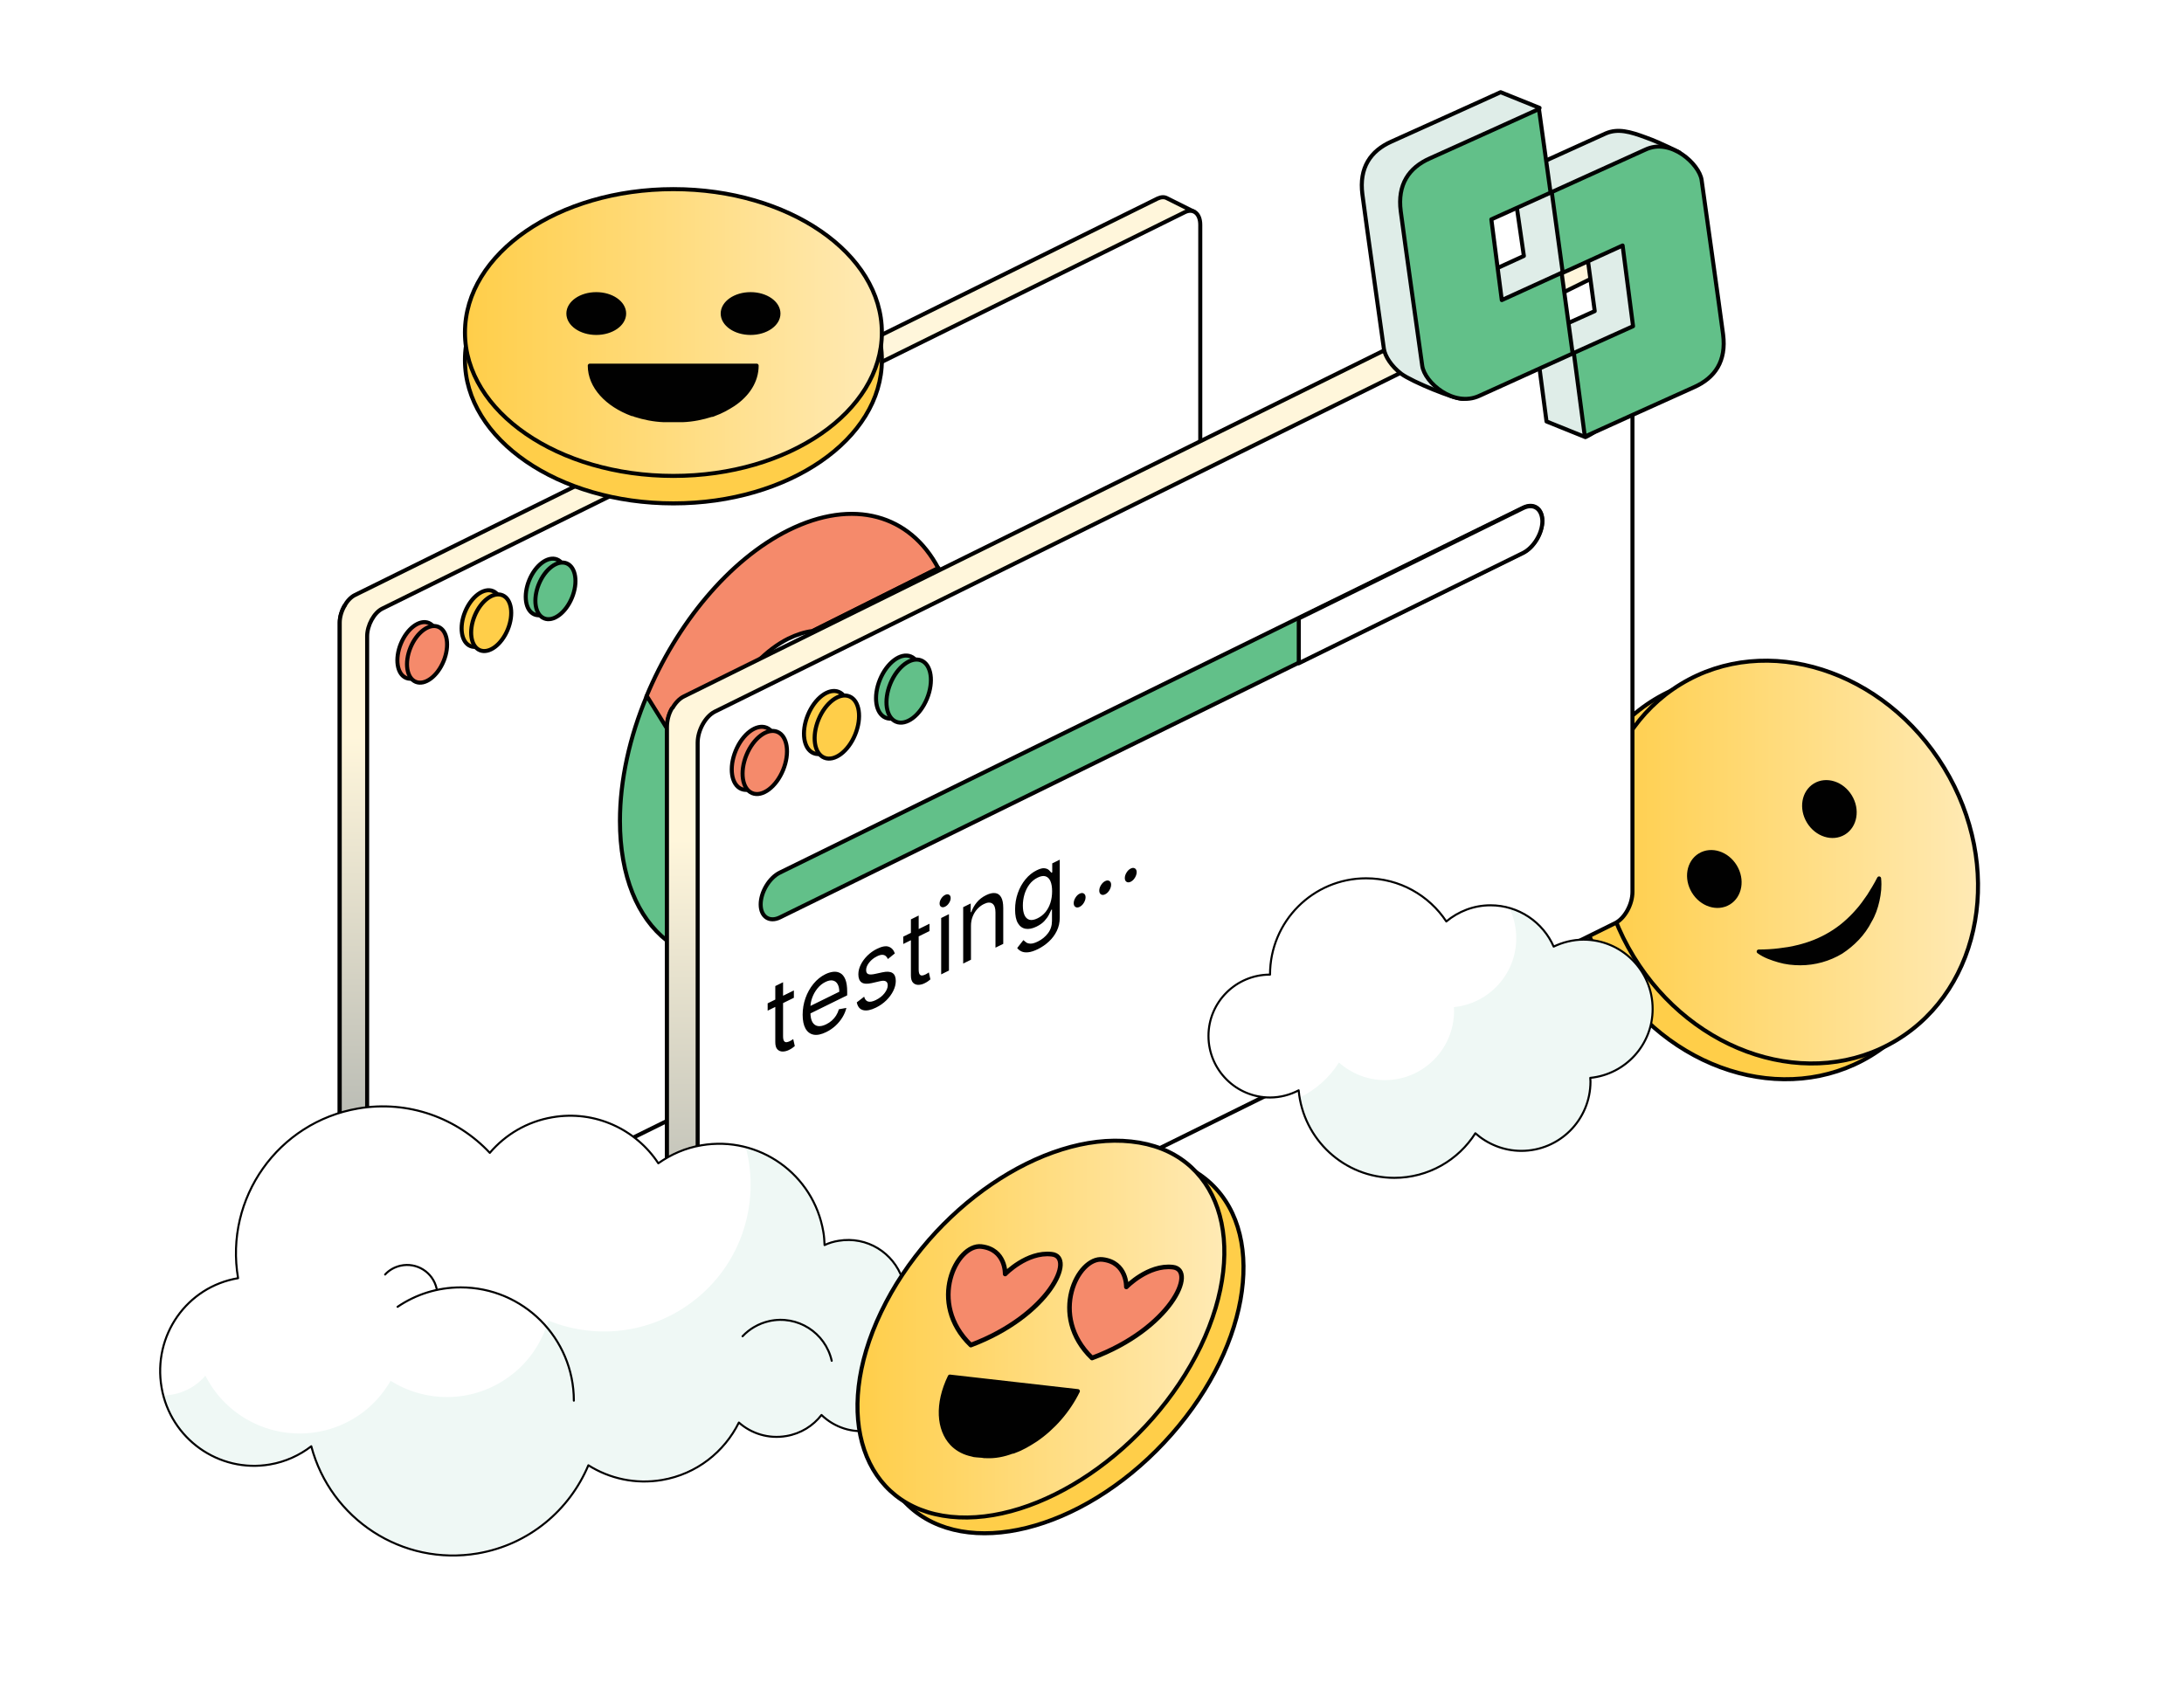 <svg width="450" height="350" viewBox="0 0 450 350" fill="none" xmlns="http://www.w3.org/2000/svg">
<rect width="450" height="350" fill="white"/>
<path d="M385.486 217.57C403.167 206.833 407.52 181.695 395.209 161.42C382.898 141.146 358.585 133.415 340.904 144.151C323.223 154.887 318.87 180.026 331.181 200.3C343.492 220.574 367.805 228.306 385.486 217.57Z" fill="#FFCE49" stroke="#010101" stroke-width="0.832" stroke-miterlimit="10" stroke-linecap="round" stroke-linejoin="round"/>
<path d="M400.575 158.219C388.256 137.993 363.951 130.252 346.305 140.989C328.659 151.727 324.247 176.864 336.566 197.091C348.885 217.317 373.19 225.058 390.837 214.321C408.483 203.583 412.894 178.446 400.575 158.219Z" fill="url(#paint0_linear_1795_86597)" stroke="#010101" stroke-width="0.832" stroke-miterlimit="10" stroke-linecap="round" stroke-linejoin="round"/>
<path d="M356.207 186.047C358.565 184.616 359.141 181.258 357.495 178.547C355.849 175.836 352.603 174.798 350.246 176.23C347.888 177.661 347.312 181.02 348.958 183.731C350.604 186.442 353.85 187.479 356.207 186.047Z" fill="#010101" stroke="#010101" stroke-width="0.832" stroke-miterlimit="10" stroke-linecap="round" stroke-linejoin="round"/>
<path d="M379.918 171.635C382.275 170.203 382.852 166.845 381.205 164.134C379.559 161.423 376.313 160.386 373.956 161.817C371.599 163.249 371.022 166.607 372.668 169.318C374.315 172.029 377.56 173.066 379.918 171.635Z" fill="#010101" stroke="#010101" stroke-width="0.832" stroke-miterlimit="10" stroke-linecap="round" stroke-linejoin="round"/>
<path d="M387.174 181.026C387.34 182.608 387.173 184.106 386.84 185.604C386.507 187.103 386.008 188.518 385.259 189.766C383.927 192.43 381.763 194.594 379.349 196.176C376.852 197.674 373.939 198.506 370.942 198.506C369.444 198.506 367.946 198.34 366.531 197.923C365.116 197.507 363.618 197.008 362.369 196.092C363.784 196.092 365.199 196.009 366.531 195.843C367.863 195.676 369.111 195.51 370.36 195.177C372.857 194.594 375.104 193.678 377.185 192.43C379.266 191.181 381.097 189.6 382.762 187.685C383.595 186.77 384.343 185.688 385.093 184.606C385.759 183.524 386.508 182.358 387.174 181.026Z" fill="#010101" stroke="#010101" stroke-width="0.832" stroke-miterlimit="10" stroke-linecap="round" stroke-linejoin="round"/>
<path d="M240.47 40.857C239.935 40.56 239.281 40.56 238.508 40.917L73.151 122.614C71.427 123.446 70 126.063 70 128.322V254.554C70 255.862 70.476 256.814 71.189 257.23L76.778 260.025L238.508 175.473C240.232 174.641 241.659 172.025 241.659 169.765L246.059 43.652L240.47 40.857Z" fill="#FFF6DB" stroke="#010101" stroke-width="0.832" stroke-miterlimit="10" stroke-linecap="round" stroke-linejoin="round"/>
<path d="M70.951 124.933C70.356 125.943 70 127.192 70 128.322V254.554C70 255.862 70.476 256.814 71.189 257.23L76.778 260.024L108.054 139.976" fill="url(#paint1_linear_1795_86597)"/>
<path d="M70.951 124.933C70.356 125.943 70 127.192 70 128.322V254.554C70 255.862 70.476 256.814 71.189 257.23L76.778 260.024L108.054 139.976" stroke="#010101" stroke-width="0.832" stroke-miterlimit="10" stroke-linecap="round" stroke-linejoin="round"/>
<path d="M244.156 178.268L78.8 259.966C77.075 260.798 75.648 259.668 75.648 257.349V131.117C75.648 128.858 77.075 126.241 78.8 125.409L244.156 43.712C245.881 42.879 247.308 44.009 247.308 46.328V172.56C247.308 174.879 245.881 177.436 244.156 178.268Z" fill="white" stroke="#010101" stroke-width="0.832" stroke-miterlimit="10"/>
<path d="M89.417 135.439C90.701 132.309 90.215 129.146 88.332 128.373C86.448 127.6 83.88 129.511 82.596 132.64C81.312 135.769 81.798 138.933 83.682 139.706C85.566 140.478 88.133 138.568 89.417 135.439Z" fill="#F58A6B" stroke="#010101" stroke-width="0.832" stroke-miterlimit="10" stroke-linecap="round" stroke-linejoin="round"/>
<path d="M102.653 128.872C103.937 125.742 103.451 122.579 101.567 121.806C99.683 121.033 97.115 122.944 95.832 126.073C94.547 129.202 95.034 132.366 96.917 133.139C98.801 133.911 101.369 132.001 102.653 128.872Z" fill="#FFCE49" stroke="#010101" stroke-width="0.832" stroke-miterlimit="10" stroke-linecap="round" stroke-linejoin="round"/>
<path d="M115.866 122.36C117.15 119.231 116.664 116.067 114.78 115.294C112.896 114.522 110.328 116.432 109.044 119.561C107.761 122.691 108.247 125.854 110.13 126.627C112.014 127.4 114.582 125.49 115.866 122.36Z" fill="#62C089" stroke="#010101" stroke-width="0.832" stroke-miterlimit="10" stroke-linecap="round" stroke-linejoin="round"/>
<path d="M91.403 136.244C92.687 133.114 92.201 129.951 90.317 129.178C88.433 128.405 85.866 130.316 84.582 133.445C83.298 136.574 83.784 139.738 85.668 140.511C87.551 141.284 90.119 139.373 91.403 136.244Z" fill="#F58A6B" stroke="#010101" stroke-width="0.832" stroke-miterlimit="10" stroke-linecap="round" stroke-linejoin="round"/>
<path d="M104.617 129.732C105.901 126.602 105.415 123.439 103.531 122.666C101.647 121.893 99.079 123.804 97.795 126.933C96.511 130.062 96.998 133.226 98.881 133.999C100.765 134.771 103.333 132.861 104.617 129.732Z" fill="#FFCE49" stroke="#010101" stroke-width="0.832" stroke-miterlimit="10" stroke-linecap="round" stroke-linejoin="round"/>
<path d="M117.852 123.165C119.136 120.035 118.65 116.872 116.766 116.099C114.882 115.326 112.314 117.236 111.03 120.366C109.746 123.495 110.233 126.659 112.116 127.432C114 128.204 116.568 126.294 117.852 123.165Z" fill="#62C089" stroke="#010101" stroke-width="0.832" stroke-miterlimit="10" stroke-linecap="round" stroke-linejoin="round"/>
<path d="M145.93 160.133C145.93 148.954 153.303 136.17 162.459 131.592C164.184 130.76 165.849 130.224 167.395 130.046L193.319 117.084C187.551 106.143 175.897 102.576 162.4 109.295C150.151 115.419 139.389 128.619 133.205 143.484V176.187L147.892 168.873C146.643 166.554 145.93 163.641 145.93 160.133Z" fill="#F58A6B" stroke="#010101" stroke-width="0.832" stroke-miterlimit="10" stroke-linecap="round" stroke-linejoin="round"/>
<path d="M162.459 172.143C154.611 176.068 148.07 172.619 146.346 164.473L133.265 143.424C129.757 151.808 127.735 160.727 127.735 169.17C127.735 192.003 142.421 203.359 160.794 195.214L176.076 168.814V156.446C173.162 163.284 168.108 169.349 162.459 172.143Z" fill="#62C089" stroke="#010101" stroke-width="0.832" stroke-miterlimit="10" stroke-linecap="round" stroke-linejoin="round"/>
<path d="M193.378 117.084L167.454 130.047C174.173 129.274 179.048 134.566 179.048 143.603C179.048 149.43 177.027 155.733 173.816 161.025L160.913 195.214C161.448 194.976 161.983 194.738 162.578 194.441C181.724 184.868 197.243 158.052 197.243 134.506C197.124 127.549 195.757 121.663 193.378 117.084Z" fill="#FFD76D" stroke="#010101" stroke-width="0.832" stroke-miterlimit="10" stroke-linecap="round" stroke-linejoin="round"/>
<path d="M172.363 156.751C176.761 147.899 175.939 138.544 170.527 135.855C165.116 133.167 157.164 138.164 152.766 147.017C148.369 155.869 149.191 165.225 154.602 167.913C160.014 170.601 167.966 165.604 172.363 156.751Z" fill="#8BB1DE" stroke="#010101" stroke-width="0.832" stroke-miterlimit="10"/>
<path d="M328.7 51.702C328.118 51.369 327.368 51.369 326.536 51.785L140.918 143.512C139.004 144.428 137.422 147.341 137.422 149.921V275.858C137.422 277.357 137.921 278.439 138.754 278.855L144.997 282.018L326.536 187.045C328.45 186.129 330.032 183.216 330.032 180.636L334.943 54.782L328.7 51.702Z" fill="#FFF6DB" stroke="#010101" stroke-width="0.832" stroke-miterlimit="10" stroke-linecap="round" stroke-linejoin="round"/>
<path d="M138.421 146.009C137.755 147.175 137.422 148.506 137.422 149.838V275.775C137.422 277.274 137.921 278.356 138.754 278.772L144.996 281.935L180.123 162.906" fill="url(#paint2_linear_1795_86597)"/>
<path d="M138.421 146.009C137.755 147.175 137.422 148.506 137.422 149.838V275.775C137.422 277.274 137.921 278.356 138.754 278.772L144.996 281.935L180.123 162.906" stroke="#010101" stroke-width="0.832" stroke-miterlimit="10" stroke-linecap="round" stroke-linejoin="round"/>
<path d="M332.862 190.208L147.244 281.935C145.329 282.85 143.748 281.602 143.748 279.022V153.084C143.748 150.504 145.329 147.674 147.244 146.675L332.862 54.948C334.776 54.033 336.358 55.281 336.358 57.862V183.799C336.358 186.379 334.776 189.209 332.862 190.208Z" fill="white" stroke="#010101" stroke-width="0.832" stroke-miterlimit="10"/>
<path d="M159.125 157.826C160.556 154.338 160.026 150.818 157.942 149.963C155.858 149.108 153.009 151.242 151.578 154.729C150.147 158.217 150.677 161.738 152.761 162.593C154.845 163.448 157.694 161.314 159.125 157.826Z" fill="#F58A6B" stroke="#010101" stroke-width="0.832" stroke-miterlimit="10" stroke-linecap="round" stroke-linejoin="round"/>
<path d="M174.004 150.447C175.435 146.959 174.906 143.439 172.822 142.584C170.738 141.729 167.888 143.863 166.457 147.351C165.027 150.838 165.556 154.359 167.64 155.214C169.724 156.069 172.574 153.935 174.004 150.447Z" fill="#FFCE49" stroke="#010101" stroke-width="0.832" stroke-miterlimit="10" stroke-linecap="round" stroke-linejoin="round"/>
<path d="M188.852 143.146C190.283 139.658 189.754 136.137 187.669 135.282C185.585 134.427 182.736 136.562 181.305 140.049C179.874 143.537 180.404 147.057 182.488 147.912C184.572 148.767 187.421 146.633 188.852 143.146Z" fill="#62C089" stroke="#010101" stroke-width="0.832" stroke-miterlimit="10" stroke-linecap="round" stroke-linejoin="round"/>
<path d="M161.353 158.68C162.784 155.192 162.255 151.672 160.171 150.817C158.087 149.961 155.237 152.096 153.806 155.583C152.375 159.071 152.905 162.591 154.989 163.446C157.073 164.301 159.923 162.167 161.353 158.68Z" fill="#F58A6B" stroke="#010101" stroke-width="0.832" stroke-miterlimit="10" stroke-linecap="round" stroke-linejoin="round"/>
<path d="M176.201 151.378C177.632 147.891 177.103 144.37 175.019 143.515C172.935 142.66 170.085 144.794 168.654 148.282C167.224 151.769 167.753 155.29 169.837 156.145C171.921 157 174.771 154.866 176.201 151.378Z" fill="#FFCE49" stroke="#010101" stroke-width="0.832" stroke-miterlimit="10" stroke-linecap="round" stroke-linejoin="round"/>
<path d="M191.003 143.968C192.434 140.48 191.905 136.96 189.821 136.105C187.737 135.25 184.887 137.384 183.456 140.872C182.025 144.359 182.555 147.88 184.639 148.735C186.723 149.59 189.572 147.456 191.003 143.968Z" fill="#62C089" stroke="#010101" stroke-width="0.832" stroke-miterlimit="10" stroke-linecap="round" stroke-linejoin="round"/>
<path d="M313.8 113.88L160.728 189.043C158.564 190.125 156.733 188.96 156.733 186.379C156.733 183.882 158.481 180.886 160.728 179.804L313.8 104.641C315.965 103.559 317.796 104.724 317.796 107.305C317.713 109.885 315.965 112.881 313.8 113.88Z" fill="#62C089" stroke="#010101" stroke-width="0.832" stroke-miterlimit="10" stroke-linecap="round" stroke-linejoin="round"/>
<path d="M313.801 104.725L267.604 127.448V136.687L313.801 113.964C315.965 112.882 317.796 109.968 317.796 107.388C317.713 104.808 315.965 103.642 313.801 104.725Z" fill="white" stroke="#010101" stroke-width="0.832" stroke-miterlimit="10" stroke-linecap="round" stroke-linejoin="round"/>
<path d="M163.573 204.106V205.619L158.17 208.276V206.763L163.573 204.106ZM159.744 203.205L161.346 202.417V213.491C161.346 213.995 161.412 214.341 161.543 214.529C161.679 214.709 161.851 214.791 162.059 214.774C162.272 214.75 162.496 214.681 162.731 214.565C162.907 214.478 163.052 214.397 163.165 214.321C163.279 214.24 163.369 214.175 163.437 214.127L163.763 215.57C163.654 215.669 163.502 215.789 163.308 215.93C163.113 216.076 162.867 216.223 162.568 216.37C162.116 216.592 161.672 216.702 161.238 216.699C160.808 216.693 160.45 216.539 160.165 216.235C159.885 215.929 159.744 215.439 159.744 214.763V203.205ZM170.241 212.686C169.237 213.18 168.37 213.359 167.642 213.224C166.918 213.08 166.359 212.659 165.965 211.96C165.576 211.254 165.381 210.306 165.381 209.116C165.381 207.926 165.576 206.781 165.965 205.682C166.359 204.576 166.906 203.596 167.608 202.741C168.314 201.88 169.137 201.218 170.078 200.755C170.621 200.488 171.158 200.325 171.687 200.266C172.216 200.207 172.698 200.298 173.133 200.538C173.567 200.773 173.913 201.198 174.171 201.813C174.429 202.427 174.558 203.276 174.558 204.361V205.117L166.522 209.07V207.527L172.929 204.375C172.929 203.72 172.811 203.192 172.576 202.794C172.345 202.393 172.015 202.15 171.585 202.063C171.16 201.975 170.658 202.073 170.078 202.358C169.44 202.672 168.888 203.12 168.422 203.702C167.961 204.277 167.606 204.906 167.357 205.588C167.108 206.27 166.983 206.931 166.983 207.572V208.601C166.983 209.478 167.119 210.155 167.391 210.632C167.667 211.101 168.049 211.374 168.538 211.452C169.026 211.524 169.594 211.401 170.241 211.083C170.662 210.876 171.042 210.623 171.382 210.325C171.725 210.02 172.022 209.672 172.271 209.283C172.52 208.888 172.712 208.456 172.848 207.985L174.395 207.708C174.232 208.373 173.959 209.022 173.574 209.655C173.189 210.283 172.714 210.86 172.149 211.385C171.583 211.905 170.947 212.339 170.241 212.686ZM184.38 196.474L182.941 197.636C182.85 197.413 182.717 197.219 182.54 197.053C182.368 196.881 182.133 196.785 181.834 196.765C181.536 196.746 181.153 196.851 180.687 197.08C180.049 197.394 179.517 197.819 179.092 198.356C178.671 198.886 178.461 199.4 178.461 199.899C178.461 200.343 178.606 200.622 178.895 200.737C179.185 200.852 179.637 200.844 180.253 200.712L181.8 200.375C182.732 200.169 183.427 200.213 183.884 200.507C184.341 200.797 184.57 201.348 184.57 202.159C184.57 202.825 184.398 203.505 184.054 204.198C183.714 204.89 183.239 205.537 182.628 206.14C182.018 206.743 181.307 207.244 180.497 207.642C179.434 208.165 178.554 208.341 177.857 208.169C177.16 207.997 176.719 207.463 176.533 206.566L178.054 205.395C178.198 205.949 178.472 206.283 178.875 206.398C179.282 206.51 179.814 206.405 180.47 206.082C181.217 205.715 181.809 205.247 182.248 204.678C182.692 204.102 182.913 203.564 182.913 203.065C182.913 202.661 182.787 202.386 182.533 202.238C182.28 202.085 181.891 202.07 181.366 202.192L179.628 202.593C178.674 202.81 177.972 202.765 177.524 202.455C177.081 202.139 176.859 201.58 176.859 200.778C176.859 200.123 177.024 199.461 177.355 198.795C177.689 198.126 178.144 197.506 178.719 196.936C179.298 196.364 179.954 195.897 180.687 195.537C181.719 195.029 182.529 194.883 183.117 195.098C183.71 195.311 184.131 195.769 184.38 196.474ZM191.515 190.362V191.875L186.112 194.533V193.02L191.515 190.362ZM187.687 189.462L189.289 188.674V199.748C189.289 200.252 189.354 200.598 189.485 200.785C189.621 200.966 189.793 201.048 190.001 201.031C190.214 201.007 190.438 200.937 190.673 200.821C190.85 200.735 190.995 200.653 191.108 200.578C191.221 200.497 191.311 200.432 191.379 200.384L191.705 201.827C191.596 201.926 191.445 202.046 191.25 202.187C191.056 202.333 190.809 202.479 190.51 202.626C190.058 202.849 189.614 202.958 189.18 202.955C188.75 202.95 188.393 202.795 188.108 202.492C187.827 202.186 187.687 201.695 187.687 201.02V189.462ZM193.924 200.796V189.177L195.526 188.39V200.008L193.924 200.796ZM194.739 186.84C194.427 186.994 194.157 187.008 193.931 186.882C193.71 186.754 193.599 186.524 193.599 186.191C193.599 185.858 193.71 185.519 193.931 185.173C194.157 184.824 194.427 184.573 194.739 184.42C195.051 184.266 195.318 184.254 195.54 184.381C195.766 184.507 195.879 184.736 195.879 185.069C195.879 185.402 195.766 185.743 195.54 186.091C195.318 186.437 195.051 186.687 194.739 186.84ZM200.062 190.788V197.777L198.46 198.565V186.946L200.008 186.185V188.001L200.143 187.934C200.388 187.224 200.759 186.567 201.257 185.964C201.754 185.357 202.397 184.859 203.184 184.472C203.89 184.124 204.508 183.982 205.037 184.044C205.567 184.102 205.978 184.383 206.273 184.889C206.567 185.39 206.714 186.134 206.714 187.123V194.505L205.112 195.293V188.032C205.112 187.119 204.899 186.513 204.474 186.212C204.049 185.907 203.465 185.937 202.723 186.302C202.211 186.554 201.754 186.902 201.352 187.347C200.953 187.79 200.639 188.305 200.408 188.893C200.177 189.48 200.062 190.112 200.062 190.788ZM213.849 195.595C213.075 195.975 212.41 196.192 211.854 196.243C211.297 196.3 210.833 196.241 210.462 196.066C210.096 195.893 209.804 195.658 209.587 195.362L210.863 193.736C211.007 193.876 211.191 194.028 211.412 194.191C211.634 194.36 211.937 194.45 212.322 194.462C212.711 194.478 213.22 194.331 213.849 194.021C214.691 193.608 215.385 193.039 215.933 192.316C216.48 191.593 216.754 190.747 216.754 189.779V187.419L216.618 187.486C216.501 187.755 216.333 188.1 216.116 188.519C215.903 188.932 215.596 189.358 215.193 189.798C214.795 190.231 214.256 190.614 213.578 190.948C212.736 191.362 211.98 191.512 211.311 191.397C210.645 191.281 210.118 190.894 209.729 190.239C209.344 189.581 209.152 188.647 209.152 187.436C209.152 186.246 209.34 185.118 209.715 184.05C210.091 182.978 210.614 182.035 211.283 181.222C211.953 180.403 212.727 179.778 213.605 179.346C214.283 179.013 214.822 178.874 215.22 178.93C215.623 178.979 215.931 179.11 216.143 179.323C216.36 179.529 216.528 179.704 216.645 179.848L216.808 179.768V177.922L218.356 177.161V189.112C218.356 190.11 218.152 191.022 217.745 191.848C217.342 192.676 216.799 193.405 216.116 194.033C215.437 194.665 214.682 195.185 213.849 195.595ZM213.795 189.237C214.437 188.921 214.98 188.49 215.424 187.945C215.867 187.399 216.204 186.761 216.435 186.033C216.666 185.304 216.781 184.511 216.781 183.654C216.781 182.817 216.668 182.134 216.442 181.604C216.216 181.075 215.881 180.738 215.437 180.593C214.994 180.448 214.446 180.536 213.795 180.857C213.116 181.19 212.55 181.66 212.098 182.266C211.65 182.87 211.313 183.55 211.087 184.306C210.865 185.061 210.754 185.832 210.754 186.618C210.754 187.425 210.867 188.083 211.093 188.592C211.324 189.094 211.663 189.411 212.111 189.543C212.564 189.669 213.125 189.567 213.795 189.237ZM222.456 186.884C222.121 187.049 221.833 187.056 221.594 186.907C221.354 186.758 221.234 186.496 221.234 186.123C221.234 185.75 221.354 185.371 221.594 184.986C221.833 184.6 222.121 184.325 222.456 184.161C222.79 183.996 223.078 183.988 223.318 184.138C223.557 184.287 223.677 184.548 223.677 184.921C223.677 185.168 223.621 185.423 223.508 185.686C223.399 185.946 223.252 186.185 223.066 186.402C222.885 186.612 222.682 186.773 222.456 186.884ZM227.719 184.295C227.384 184.46 227.097 184.467 226.857 184.318C226.617 184.169 226.497 183.907 226.497 183.534C226.497 183.161 226.617 182.782 226.857 182.397C227.097 182.011 227.384 181.737 227.719 181.572C228.054 181.407 228.341 181.399 228.581 181.549C228.821 181.698 228.941 181.959 228.941 182.332C228.941 182.58 228.884 182.834 228.771 183.097C228.663 183.357 228.516 183.596 228.33 183.813C228.149 184.023 227.945 184.184 227.719 184.295ZM232.983 181.706C232.648 181.871 232.361 181.878 232.121 181.729C231.881 181.58 231.761 181.319 231.761 180.945C231.761 180.572 231.881 180.193 232.121 179.808C232.361 179.423 232.648 179.148 232.983 178.983C233.318 178.818 233.605 178.811 233.845 178.96C234.085 179.109 234.205 179.37 234.205 179.744C234.205 179.991 234.148 180.245 234.035 180.508C233.926 180.768 233.779 181.007 233.594 181.224C233.413 181.434 233.209 181.595 232.983 181.706Z" fill="#010101"/>
<path d="M49.054 263.407C46.231 246.89 57.312 231.258 73.786 228.435C84.152 226.665 94.222 230.415 100.921 237.578C104.124 233.828 108.59 231.131 113.814 230.246C122.579 228.729 131.048 232.732 135.641 239.727C138.211 237.915 141.202 236.567 144.531 236.019C156.371 233.996 167.621 241.96 169.643 253.842C169.812 254.769 169.854 255.654 169.896 256.581C170.781 256.159 171.75 255.864 172.803 255.696C178.618 254.727 184.095 258.139 185.949 263.575C187.382 262.564 189.025 261.805 190.879 261.51C195.43 260.752 199.812 262.69 202.382 266.23C203.562 263.996 205.753 262.311 208.45 261.847C213.084 261.047 217.508 264.165 218.267 268.842C219.067 273.476 215.949 277.901 211.315 278.701C208.618 279.165 206.006 278.28 204.152 276.553C202.888 280.724 199.433 284.01 194.84 284.811C192.902 285.148 190.964 284.979 189.194 284.39C188.646 289.488 184.77 293.828 179.461 294.755C175.627 295.429 171.877 294.123 169.264 291.594C167.537 293.828 165.008 295.429 162.017 295.935C158.351 296.567 154.812 295.429 152.242 293.154C149.25 299.179 143.562 303.772 136.399 304.994C130.921 305.921 125.57 304.699 121.23 301.96C117.354 311.187 109.011 318.308 98.435 320.12C82.888 322.774 68.099 313.041 64.138 298.041C61.736 299.895 58.829 301.243 55.627 301.791C45.093 303.603 35.107 296.482 33.295 285.949C31.441 275.204 38.52 265.176 49.054 263.407Z" fill="white"/>
<path d="M218.267 268.757C217.466 264.122 213.084 261.004 208.449 261.762C205.753 262.226 203.562 263.911 202.382 266.144C199.812 262.647 195.43 260.667 190.879 261.425C189.025 261.72 187.382 262.479 185.949 263.49C184.137 258.097 178.618 254.642 172.803 255.611C171.792 255.779 170.823 256.116 169.896 256.495C169.854 255.568 169.769 254.684 169.643 253.757C168.168 245.035 161.68 238.42 153.632 236.313C156.876 248.406 152.368 261.72 141.455 269.136C132.733 275.077 122.073 275.835 112.972 272.128C111.623 276.847 108.674 281.187 104.292 284.136C96.919 289.15 87.607 289.024 80.486 284.557C78.885 287.296 76.736 289.74 73.955 291.636C64.011 298.42 50.486 295.807 43.703 285.863C43.197 285.105 42.733 284.305 42.312 283.504C41.68 284.262 40.921 284.936 40.079 285.526C38.098 286.875 35.865 287.549 33.632 287.549C36.244 297.029 45.641 303.181 55.542 301.495C58.744 300.947 61.652 299.642 64.053 297.745C68.014 312.745 82.804 322.478 98.351 319.824C108.927 318.012 117.27 310.891 121.146 301.664C125.528 304.403 130.837 305.625 136.315 304.698C143.435 303.476 149.166 298.883 152.157 292.858C154.727 295.133 158.267 296.271 161.932 295.639C164.924 295.133 167.452 293.532 169.18 291.299C171.792 293.827 175.5 295.133 179.376 294.459C184.685 293.532 188.562 289.234 189.109 284.094C190.879 284.684 192.817 284.852 194.756 284.515C199.306 283.757 202.803 280.428 204.067 276.257C205.921 277.984 208.534 278.827 211.23 278.405C215.907 277.816 219.025 273.392 218.267 268.757Z" fill="#EFF8F5"/>
<path d="M118.239 288.645C118.239 275.752 107.79 265.303 94.939 265.303C90.093 265.303 85.627 266.777 81.919 269.306" stroke="black" stroke-width="0.421" stroke-miterlimit="10" stroke-linecap="round" stroke-linejoin="round"/>
<path d="M171.371 280.428C170.065 274.614 164.292 270.948 158.478 272.254C156.287 272.76 154.433 273.855 153 275.372" stroke="black" stroke-width="0.421" stroke-miterlimit="10" stroke-linecap="round" stroke-linejoin="round"/>
<path d="M89.967 265.555C89.208 262.185 85.879 260.078 82.509 260.836C81.245 261.131 80.149 261.763 79.349 262.648" stroke="black" stroke-width="0.421" stroke-miterlimit="10" stroke-linecap="round" stroke-linejoin="round"/>
<path d="M49.054 263.407C46.231 246.89 57.312 231.258 73.786 228.435C84.152 226.665 94.222 230.415 100.921 237.578C104.124 233.828 108.59 231.131 113.814 230.246C122.579 228.729 131.048 232.732 135.641 239.727C138.211 237.915 141.202 236.567 144.531 236.019C156.371 233.996 167.621 241.96 169.643 253.842C169.812 254.769 169.854 255.654 169.896 256.581C170.781 256.159 171.75 255.864 172.803 255.696C178.618 254.727 184.095 258.139 185.949 263.575C187.382 262.564 189.025 261.805 190.879 261.51C195.43 260.752 199.812 262.69 202.382 266.23C203.562 263.996 205.753 262.311 208.45 261.847C213.084 261.047 217.508 264.165 218.267 268.842C219.067 273.476 215.949 277.901 211.315 278.701C208.618 279.165 206.006 278.28 204.152 276.553C202.888 280.724 199.433 284.01 194.84 284.811C192.902 285.148 190.964 284.979 189.194 284.39C188.646 289.488 184.77 293.828 179.461 294.755C175.627 295.429 171.877 294.123 169.264 291.594C167.537 293.828 165.008 295.429 162.017 295.935C158.351 296.567 154.812 295.429 152.242 293.154C149.25 299.179 143.562 303.772 136.399 304.994C130.921 305.921 125.57 304.699 121.23 301.96C117.354 311.187 109.011 318.308 98.435 320.12C82.888 322.774 68.099 313.041 64.138 298.041C61.736 299.895 58.829 301.243 55.627 301.791C45.093 303.603 35.107 296.482 33.295 285.949C31.441 275.204 38.52 265.176 49.054 263.407Z" stroke="black" stroke-width="0.421" stroke-miterlimit="10" stroke-linecap="round" stroke-linejoin="round"/>
<path d="M138.754 103.735C162.475 103.735 181.704 90.506 181.704 74.186C181.704 57.867 162.475 44.637 138.754 44.637C115.033 44.637 95.803 57.867 95.803 74.186C95.803 90.506 115.033 103.735 138.754 103.735Z" fill="#FFCE49" stroke="#010101" stroke-width="0.832" stroke-miterlimit="10" stroke-linecap="round" stroke-linejoin="round"/>
<path d="M138.754 98.075C162.475 98.075 181.704 84.846 181.704 68.526C181.704 52.207 162.475 38.977 138.754 38.977C115.033 38.977 95.803 52.207 95.803 68.526C95.803 84.846 115.033 98.075 138.754 98.075Z" fill="url(#paint3_linear_1795_86597)" stroke="#010101" stroke-width="0.832" stroke-miterlimit="10" stroke-linecap="round" stroke-linejoin="round"/>
<path d="M155.9 75.352C155.9 78.515 154.069 81.345 151.073 83.342C149.907 84.091 148.575 84.841 147.16 85.34C146.994 85.423 146.827 85.506 146.578 85.506C144.746 86.089 142.749 86.505 140.668 86.588C140.252 86.588 139.836 86.588 139.42 86.588H138.004C137.588 86.588 137.172 86.588 136.756 86.588C134.675 86.505 132.678 86.089 130.846 85.506C130.68 85.423 130.513 85.34 130.264 85.34C125.103 83.425 121.524 79.68 121.524 75.352H155.9Z" fill="#010101" stroke="#010101" stroke-width="0.832" stroke-miterlimit="10" stroke-linecap="round" stroke-linejoin="round"/>
<path d="M122.855 68.609C126.027 68.609 128.599 66.82 128.599 64.614C128.599 62.407 126.027 60.619 122.855 60.619C119.683 60.619 117.113 62.407 117.113 64.614C117.113 66.82 119.683 68.609 122.855 68.609Z" fill="#010101" stroke="#010101" stroke-width="0.832" stroke-miterlimit="10" stroke-linecap="round" stroke-linejoin="round"/>
<path d="M154.652 68.609C157.824 68.609 160.395 66.82 160.395 64.614C160.395 62.407 157.824 60.619 154.652 60.619C151.48 60.619 148.909 62.407 148.909 64.614C148.909 66.82 151.48 68.609 154.652 68.609Z" fill="#010101" stroke="#010101" stroke-width="0.832" stroke-miterlimit="10" stroke-linecap="round" stroke-linejoin="round"/>
<path d="M239.85 297.291C257.06 278.957 261.393 255.067 249.528 243.929C237.662 232.791 214.093 238.625 196.883 256.958C179.674 275.292 175.341 299.184 187.206 310.321C199.071 321.459 222.641 315.625 239.85 297.291Z" fill="#FFCE49" stroke="#010101" stroke-width="0.832" stroke-miterlimit="10" stroke-linecap="round" stroke-linejoin="round"/>
<path d="M247.395 277.443C257.633 256.051 251.223 237.156 233.078 235.242C214.849 233.244 191.792 248.976 181.554 270.368C171.316 291.76 177.725 310.654 195.871 312.569C214.016 314.483 237.073 298.835 247.395 277.443Z" fill="url(#paint4_linear_1795_86597)" stroke="#010101" stroke-width="0.832" stroke-miterlimit="10" stroke-linecap="round" stroke-linejoin="round"/>
<path d="M207.251 269.831C209.548 267.384 210.133 264.201 208.558 262.722C206.982 261.244 203.843 262.029 201.546 264.476C199.25 266.922 198.665 270.104 200.24 271.583C201.816 273.062 204.954 272.277 207.251 269.831Z" fill="#010101" stroke="#010101" stroke-width="0.832" stroke-miterlimit="10" stroke-linecap="round" stroke-linejoin="round"/>
<path d="M231.6 272.419C233.897 269.972 234.481 266.79 232.906 265.311C231.331 263.833 228.192 264.617 225.895 267.064C223.599 269.511 223.013 272.693 224.589 274.172C226.164 275.651 229.303 274.866 231.6 272.419Z" fill="#010101" stroke="#010101" stroke-width="0.832" stroke-miterlimit="10" stroke-linecap="round" stroke-linejoin="round"/>
<path d="M222.09 286.682C220.092 290.761 216.929 294.34 213.35 296.754C211.935 297.669 210.52 298.502 209.105 299.001C208.939 299.084 208.772 299.168 208.522 299.168C206.774 299.833 204.943 300.166 203.279 300.083C202.946 300.083 202.613 300.083 202.28 300L201.198 299.917C200.865 299.917 200.531 299.834 200.282 299.75C198.7 299.417 197.452 298.751 196.453 297.836C196.37 297.753 196.286 297.669 196.12 297.503C193.373 294.59 192.957 289.346 195.704 283.686L222.09 286.682Z" fill="#010101" stroke="#010101" stroke-width="0.832" stroke-miterlimit="10" stroke-linecap="round" stroke-linejoin="round"/>
<path d="M216.68 258.464C211.602 257.882 207.107 262.543 207.107 262.543C207.107 262.543 207.274 257.466 202.196 256.883C197.119 256.3 190.96 268.453 200.032 277.193C216.18 271.116 221.757 258.964 216.68 258.464Z" fill="#F58A6B" stroke="#010101" stroke-width="0.951" stroke-miterlimit="10" stroke-linecap="round" stroke-linejoin="round"/>
<path d="M241.651 261.128C236.573 260.545 232.078 265.207 232.078 265.207C232.078 265.207 232.245 260.129 227.167 259.547C222.09 258.964 215.93 271.116 225.003 279.856C241.151 273.863 246.728 261.711 241.651 261.128Z" fill="#F58A6B" stroke="#010101" stroke-width="0.951" stroke-miterlimit="10" stroke-linecap="round" stroke-linejoin="round"/>
<path d="M346.893 65.791C346.175 60.286 346.534 34.916 346.055 31.446C346.055 31.446 342.465 29.531 339.114 28.334C335.883 27.137 333.37 26.419 330.856 27.497C325.591 29.89 311.59 36.233 311.59 36.233L313.983 52.747L301.418 58.491L299.264 41.857L311.471 36.352L317.215 22.231L309.197 19C309.197 19 291.007 27.257 286.699 29.172C282.391 31.087 279.997 34.557 280.715 40.062C281.433 45.567 284.665 68.424 285.143 71.894C285.383 73.45 286.699 75.484 288.733 77.04C291.007 78.715 299.862 82.305 301.418 82.186C307.162 81.348 316.137 69.62 316.137 69.62L316.616 60.765L326.908 51.67L328.583 64.116L316.377 69.62L318.651 86.853L326.668 90.084C332.412 87.451 338.276 77.997 341.028 76.681C345.217 74.766 347.611 71.296 346.893 65.791Z" fill="#DFEDE8" stroke="#010101" stroke-width="0.832" stroke-miterlimit="10" stroke-linecap="round" stroke-linejoin="round"/>
<path d="M338.995 30.847C333.73 33.24 319.728 39.583 319.728 39.583L322.002 56.217L334.328 50.593L336.481 67.227L324.275 72.731L326.549 89.964C326.549 89.964 344.739 81.707 349.047 79.792C353.355 77.877 355.748 74.407 355.03 68.902C354.312 63.397 351.081 40.54 350.602 37.07C350.124 33.839 344.261 28.334 338.995 30.847Z" fill="#62C089" stroke="#010101" stroke-width="0.832" stroke-miterlimit="10" stroke-linecap="round" stroke-linejoin="round"/>
<path d="M304.768 81.587C310.034 79.193 324.036 72.851 324.036 72.851L321.762 56.217L309.436 61.841L307.282 45.207L319.488 39.702L317.094 22.47C317.094 22.47 298.905 30.727 294.597 32.642C290.288 34.556 287.895 38.027 288.613 43.532C289.331 49.036 292.562 71.894 293.041 75.364C293.52 78.834 299.503 83.98 304.768 81.587Z" fill="#62C089" stroke="#010101" stroke-width="0.832" stroke-miterlimit="10" stroke-linecap="round" stroke-linejoin="round"/>
<path d="M261.682 200.846C261.682 189.891 270.531 181 281.486 181C288.396 181 294.463 184.54 298.003 189.891C300.489 187.826 303.649 186.562 307.104 186.562C312.918 186.562 317.933 190.059 320.124 195.073C321.978 194.188 324.084 193.64 326.275 193.64C334.154 193.64 340.517 200.045 340.517 207.924C340.517 215.34 334.871 221.408 327.666 222.124C327.666 222.377 327.708 222.629 327.708 222.882C327.708 230.761 321.346 237.166 313.466 237.166C309.843 237.166 306.514 235.775 303.986 233.542C300.489 239.062 294.295 242.728 287.3 242.728C276.977 242.728 268.508 234.806 267.581 224.694C265.812 225.621 263.789 226.169 261.682 226.169C254.688 226.169 249 220.481 249 213.486C249 206.492 254.688 200.846 261.682 200.846Z" fill="white"/>
<path d="M340.517 207.966C340.517 200.087 334.154 193.682 326.275 193.682C324.084 193.682 321.977 194.188 320.123 195.115C318.438 191.28 315.11 188.331 311.023 187.151C311.907 189.005 312.413 191.112 312.413 193.345C312.413 200.761 306.767 206.828 299.562 207.544C299.562 207.797 299.604 208.05 299.604 208.303C299.604 216.182 293.241 222.587 285.362 222.587C281.739 222.587 278.41 221.196 275.882 218.963C273.902 222.081 271.079 224.609 267.75 226.21C269.309 235.606 277.441 242.811 287.258 242.811C294.295 242.811 300.446 239.146 303.944 233.626C306.472 235.859 309.758 237.249 313.424 237.249C321.303 237.249 327.666 230.845 327.666 222.966C327.666 222.713 327.623 222.46 327.623 222.208C334.871 221.449 340.517 215.339 340.517 207.966Z" fill="#EFF8F5"/>
<path d="M261.682 200.846C261.682 189.891 270.531 181 281.486 181C288.396 181 294.463 184.54 298.003 189.891C300.489 187.826 303.649 186.562 307.104 186.562C312.918 186.562 317.933 190.059 320.124 195.073C321.978 194.188 324.084 193.64 326.275 193.64C334.154 193.64 340.517 200.045 340.517 207.924C340.517 215.34 334.871 221.408 327.666 222.124C327.666 222.377 327.708 222.629 327.708 222.882C327.708 230.761 321.346 237.166 313.466 237.166C309.843 237.166 306.514 235.775 303.986 233.542C300.489 239.062 294.295 242.728 287.3 242.728C276.977 242.728 268.508 234.806 267.581 224.694C265.812 225.621 263.789 226.169 261.682 226.169C254.688 226.169 249 220.481 249 213.486C249 206.492 254.688 200.846 261.682 200.846Z" stroke="black" stroke-width="0.421" stroke-miterlimit="10" stroke-linecap="round" stroke-linejoin="round"/>
<defs>
<linearGradient id="paint0_linear_1795_86597" x1="329.539" y1="177.633" x2="407.555" y2="177.633" gradientUnits="userSpaceOnUse">
<stop stop-color="#FFCE49"/>
<stop offset="1" stop-color="#FFEAB5"/>
</linearGradient>
<linearGradient id="paint1_linear_1795_86597" x1="89.07" y1="124.946" x2="89.07" y2="260.043" gradientUnits="userSpaceOnUse">
<stop offset="0.198" stop-color="#FFF6DB"/>
<stop offset="1" stop-color="#A1A7A7"/>
</linearGradient>
<linearGradient id="paint2_linear_1795_86597" x1="158.747" y1="146.05" x2="158.747" y2="281.972" gradientUnits="userSpaceOnUse">
<stop offset="0.198" stop-color="#FFF6DB"/>
<stop offset="1" stop-color="#A1A7A7"/>
</linearGradient>
<linearGradient id="paint3_linear_1795_86597" x1="95.831" y1="68.525" x2="181.671" y2="68.525" gradientUnits="userSpaceOnUse">
<stop stop-color="#FFCE49"/>
<stop offset="1" stop-color="#FFEAB5"/>
</linearGradient>
<linearGradient id="paint4_linear_1795_86597" x1="176.581" y1="273.891" x2="252.278" y2="273.891" gradientUnits="userSpaceOnUse">
<stop stop-color="#FFCE49"/>
<stop offset="1" stop-color="#FFEAB5"/>
</linearGradient>
</defs>
</svg>
